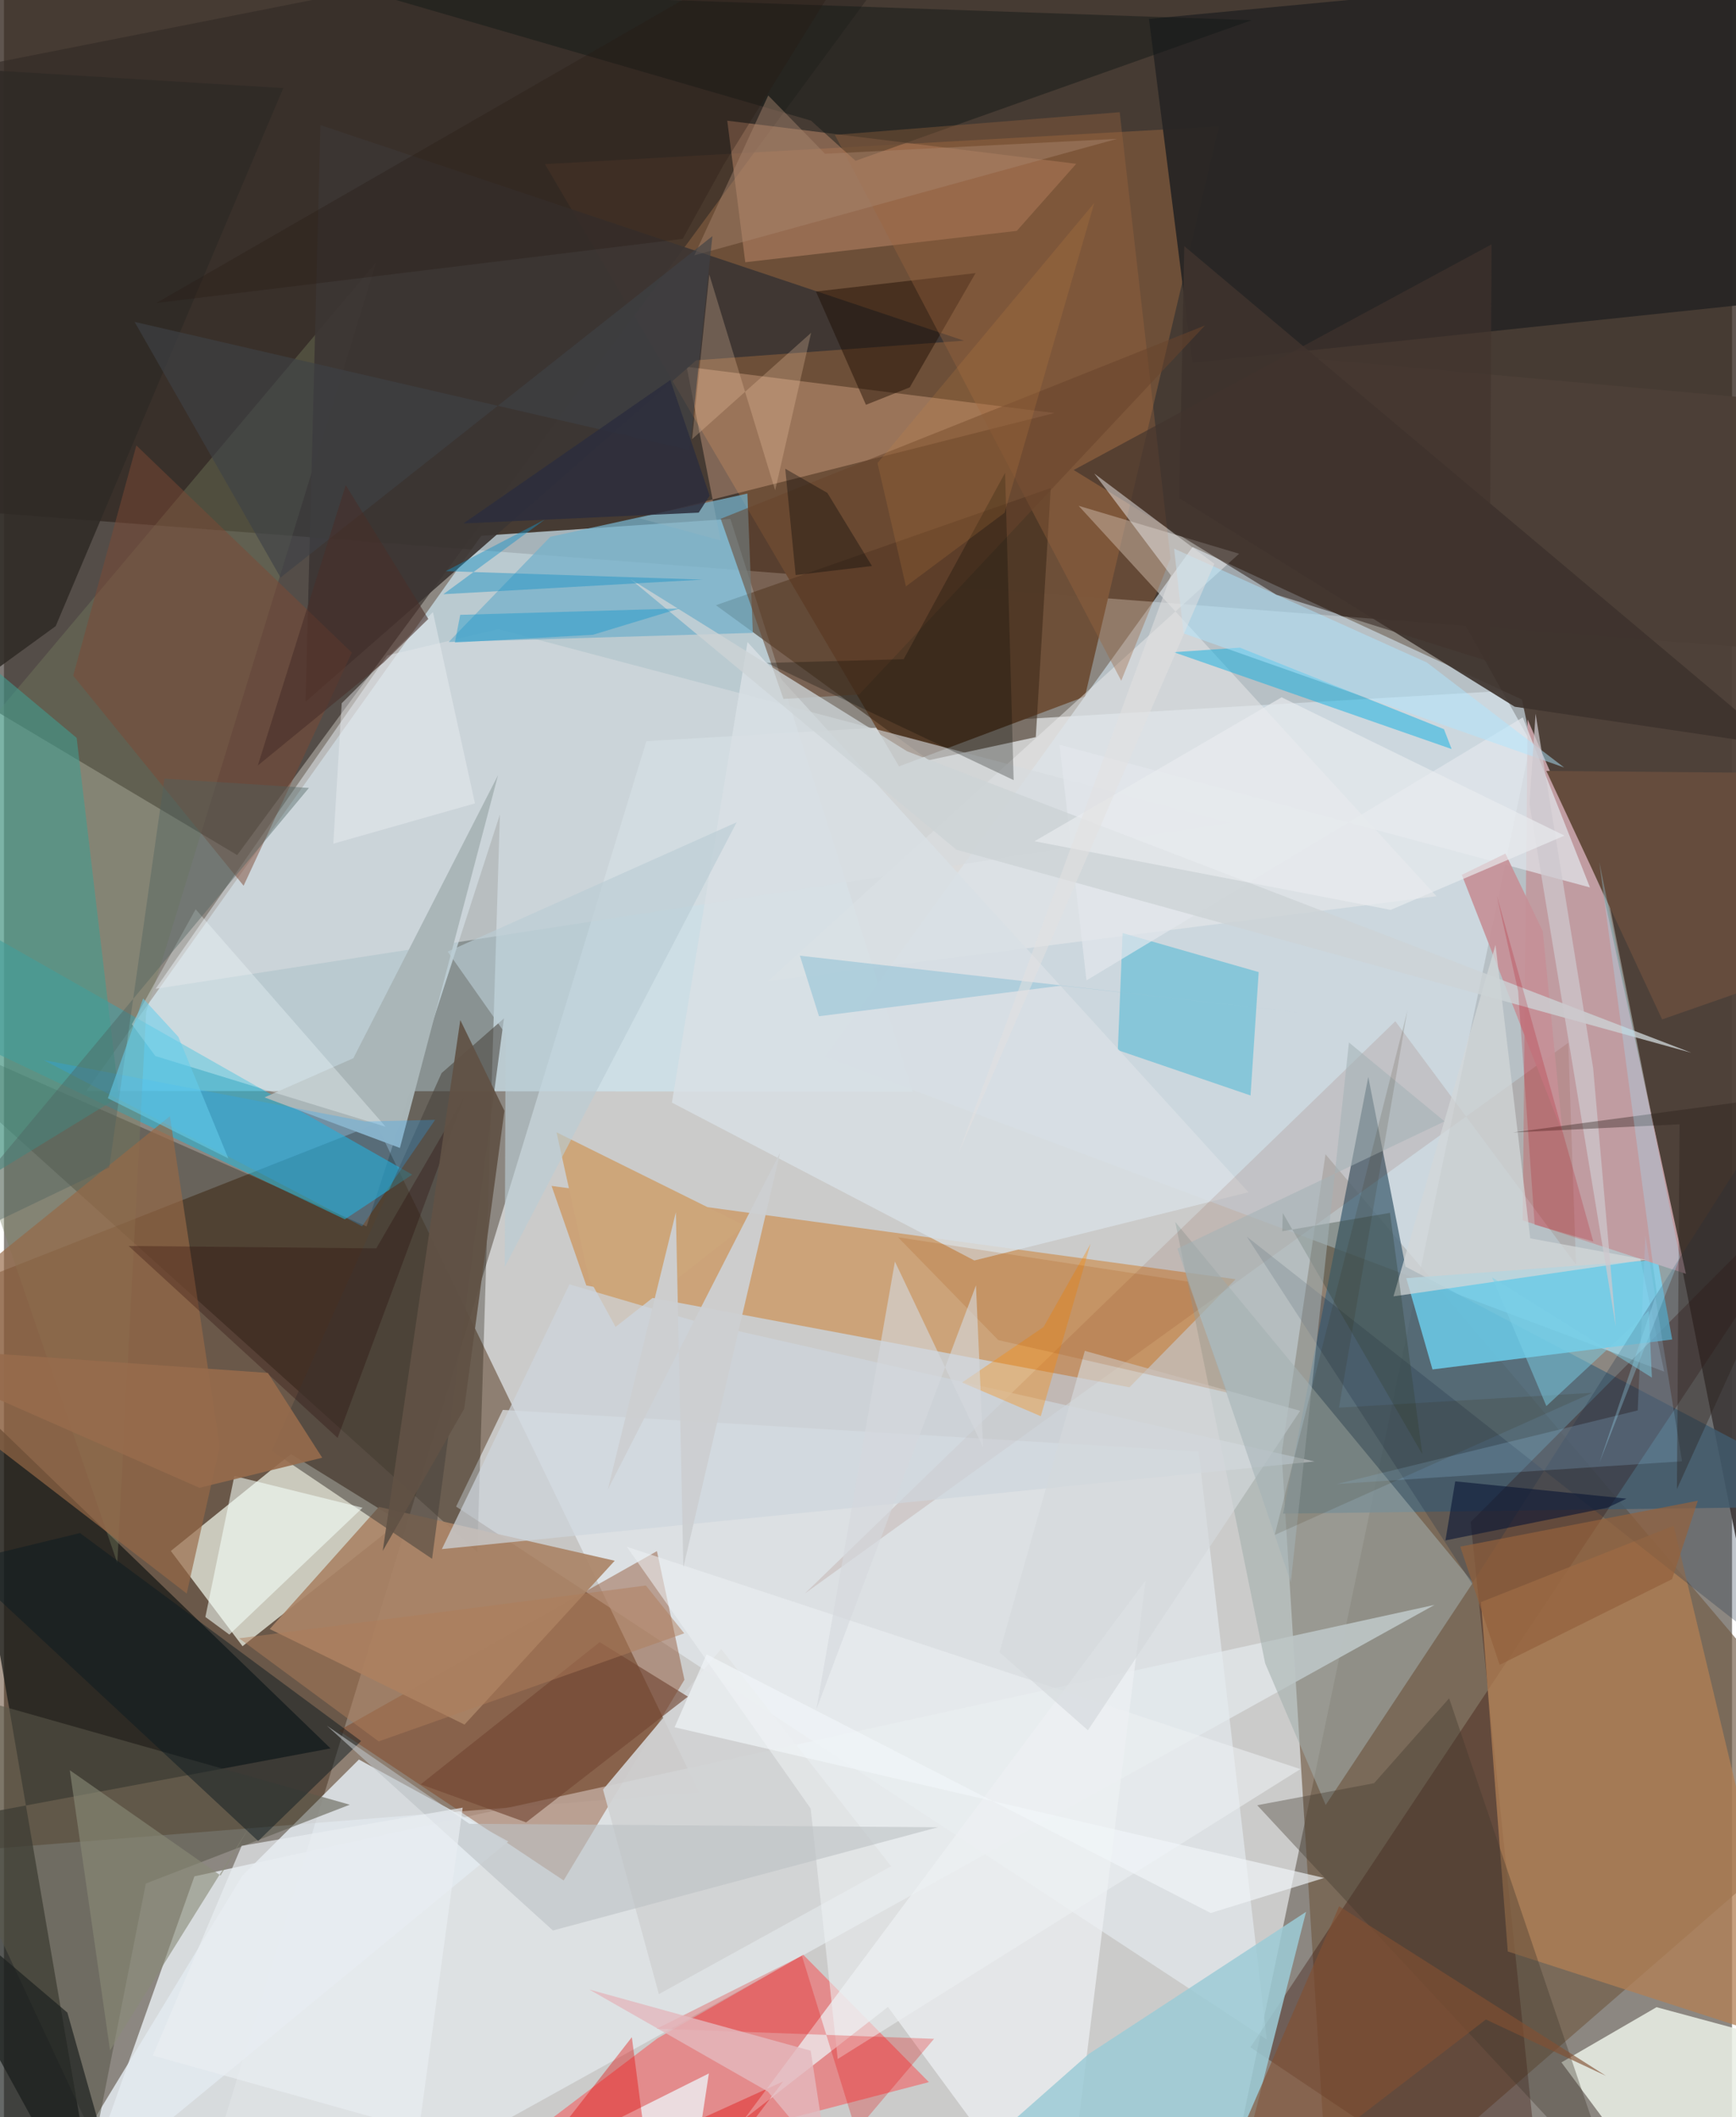 <svg xmlns="http://www.w3.org/2000/svg" width="228" height="278" viewBox="0 0 836 1024"><path fill="#8c8781" d="M0 0h836v1024H0z"/><path fill="#dddedf" fill-opacity=".773" d="M593.548 1052.594l-490.939-13.985 208.182-680.14 433.23-25.384z"/><path fill="#32261e" fill-opacity=".78" d="M-62 243.717V-62L898-7.023l-38.666 321.395z"/><path fill="#3e1d00" fill-opacity=".435" d="M180.063 543.53l-197.437 77.738L-62 898.694l398.306-31.8z"/><path fill="#cde5f0" fill-opacity=".706" d="M351.435 250.967l-120.529 8.178-191.02 268.493 399.71.365z"/><path fill="#725b45" fill-opacity=".663" d="M641.847 1086L898 863.42 639.322 558.294l-21.223 144.779z"/><path fill="#4d3f37" fill-opacity=".965" d="M634.897 173.543l251.185 22.695-29.79 640.004-82.8-414.851z"/><path fill="#6e5039" fill-opacity=".996" d="M522.948 336.882l-89.94 33.776-171.3-291.28L587.75 61.156z"/><path fill="#dee2e5" fill-opacity=".914" d="M28.967 1086h104.788l558.348-309.784-599.97 131.31z"/><path fill="#ccdce7" fill-opacity=".671" d="M575.024 264.57l159.337 73.778 68.804 325.058-406.022-152.16z"/><path fill="#322a25" fill-opacity=".624" d="M112.83 413.585L-62 309.223V41.716L462.898-62z"/><path fill="#cac9bc" fill-opacity=".992" d="M191.56 735.901l-76.147 60.305-34.686-46.066 58.117-46.876z"/><path fill="#cc6f11" fill-opacity=".435" d="M281.721 621.72l-16.802-48.144 330.878 45.142-51.306 52.26z"/><path fill="#171a16" fill-opacity=".725" d="M157.988 845.638l-182.46-176.414L47.214 1086-62 886.85z"/><path fill="#e9efe4" fill-opacity=".871" d="M898 997.392l-98.523-26.586-46.015 26.693L819.135 1086z"/><path fill="#e5ebf0" fill-opacity=".655" d="M241.336 681.931l336.609 20.14 32.97 284.373-392.181-257.771z"/><path fill="#170e01" fill-opacity=".298" d="M175.415 593.158l64.51-199.218-10.93 356.727L-62 488.713z"/><path fill="#4d6a7b" fill-opacity=".82" d="M898 728.389l-279.21 3.702 41.238-211.222 17.977 91.732z"/><path fill="#ea7577" fill-opacity=".745" d="M447.459 1007.053l-242.436 63.045 111.12-84.234 70.544-40.415z"/><path fill="#272524" fill-opacity=".945" d="M553.923 9.14l21.048 166.32L898 141.458V-23.44z"/><path fill="#25b0d0" fill-opacity=".596" d="M-62 481.623v-60.93l259.488 147.434-32.58 21.612z"/><path fill="#7e320a" fill-opacity=".369" d="M270.755 909.514L161.992 837.05l153.9-86.824 13.304 62.208z"/><path fill="#350c00" fill-opacity=".329" d="M898 546.692L602.992 990.188 745.717 1086l-36.174-349.806z"/><path fill="#6cceec" fill-opacity=".835" d="M799.992 609.316l7.056 38.54-115.96 14.492L678.4 618.19z"/><path fill="#b28054" fill-opacity=".753" d="M727.503 943.86l140.378 45.45-60.13-251.362-93.185 36.917z"/><path fill="#3b2819" fill-opacity=".557" d="M499.18 356.51l7.219-120.458-161.971 56.671L447.38 367.7z"/><path fill="#c09ca1" d="M773.847 433l39.833 183.095-78.947-25.84 2.35-242.292z"/><path fill="#e3eaef" fill-opacity=".851" d="M115.378 907.157L6.595 1086l237.398-195.376-72.28-39.6z"/><path fill="#a2aeac" fill-opacity=".553" d="M710.674 765.405l-71.259 107.6-29.283-68.506-43.491-213.483z"/><path fill="#ececec" fill-opacity=".482" d="M519.89 244.641l173.13 188.817-323.47 41.089 227.976-206.731z"/><path fill="#edf0f3" fill-opacity=".737" d="M512.476 1086L427.65 970.69l-69.432 54.11 194.009-260.258z"/><path fill="#fcc5a1" fill-opacity=".318" d="M346.702 261.402l-16.444-83.993 177.915 22.37-201.03 50.824z"/><path fill="#d6dbde" fill-opacity=".608" d="M185.358 317.024l53.805-12.667 354.165 93.652-519.975 80.237z"/><path fill="#bc886a" fill-opacity=".514" d="M489.977 111.667l-131.35 15.17-8.717-68.458 168.825 20.85z"/><path fill="#aa8466" fill-opacity=".91" d="M222.811 834.115l-94.248-46.208 52.841-59.086 114.063 26.056z"/><path fill="#75b1cb" fill-opacity=".745" d="M359.655 238.73l2.628 67.379-147.158 4.414 49.195-50.898z"/><path fill="#787f60" fill-opacity=".38" d="M180.042 126.92L-62 414.464l116.84 341.53L68.787 489.65z"/><path fill="#3e332d" fill-opacity=".914" d="M568.566 240.942l162.299 100.88 127.425 18.864-287.278-241.64z"/><path fill="#43b6d4" fill-opacity=".502" d="M538.857 507.904l64.212 21.941L607 470.168l-65.829-18.891z"/><path fill="#9ccbd6" fill-opacity=".851" d="M629.921 924.695L589.013 1086H419.898l104.94-92.6z"/><path fill="#966846" fill-opacity=".671" d="M104.4 699.628l-15.99 71.11L-62 654.849 80.284 539.874z"/><path fill="#5a5849" fill-opacity=".561" d="M68.633 910.991l-24.593 124.4L-62 807.894l229.285 64.98z"/><path fill="#0cb0e3" fill-opacity=".482" d="M565.889 315.433l134.457 46.858-3.712-9.609-98.7-39.437z"/><path fill="#d1d3d4" fill-opacity=".925" d="M289.803 865.538l57.166-68.014 82.212 105.11-112.35 61.854z"/><path fill="#121816" fill-opacity=".467" d="M171.847-5.175L390.431 58.35l21.538 19.432L603.61 9.765z"/><path fill="#3c3634" fill-opacity=".918" d="M334.915 174.257L145.907 339.404l7.204-278.877 311.295 104.236z"/><path fill="#aab6b8" fill-opacity=".996" d="M191.555 555.217l47.463-180.28-69.997 136.89-42.978 18.942z"/><path fill="#409e91" fill-opacity=".565" d="M55.666 530.543l-65.548 40.142L-62 275.734l97.165 81.145z"/><path fill="#49443d" fill-opacity=".565" d="M207.116 753.95l-77.543-52.235 82.138-182.699 30.173-26.466z"/><path fill="#d8e0e5" fill-opacity=".835" d="M602.063 576.641l-132.615 33.006-146.314-76.36 36.583-222.73z"/><path fill="#701f00" fill-opacity=".11" d="M756.766 504.362L387.48 770.697l285.626-276.752 87.398 117.675z"/><path fill="#23344a" fill-opacity=".282" d="M898 471.42L710.214 766.03 601.303 598.166 838.74 784.942z"/><path fill="#f5fff9" fill-opacity=".569" d="M109.042 790.594l64.439-61.354-62.017-15.357-14.018 68.193z"/><path fill="#3e362c" fill-opacity=".357" d="M779.967 1060.007l-173.68-186.882 56.544-10.652 36.315-41.075z"/><path fill="#0b1a21" fill-opacity=".478" d="M122.984 890.429l49.803-48.328-136.02-100.626-58.464 14.194z"/><path fill="#cda67a" d="M267.316 547.657l91.143 45.177-62.584 48.934-12.92-23.565z"/><path fill="#e2e7ec" fill-opacity=".706" d="M510.66 360.204l256.6 69.01-32.492-82.243-211.08 127.206z"/><path fill="#ced5dc" fill-opacity=".698" d="M211.843 749.249l61.746-128.061 61.766 18.114 298.651 67.557z"/><path fill="#7e4934" fill-opacity=".486" d="M64.045 215.438l104.267 100.208-52.378 112.76-82.441-101.603z"/><path fill="#c69096" fill-opacity=".91" d="M744.426 450.376l9.641 97.678-48.805-124.932 21.103-10.273z"/><path fill="#1b0d00" fill-opacity=".451" d="M470.033 132.093l-77.22 8.906 24.192 54.791 21.198-8.441z"/><path fill="#d3d7d8" fill-opacity=".725" d="M794.333 609.295l-55.965-10.355-16.797-141.91-49.359 169.982z"/><path fill="#9b6640" fill-opacity=".369" d="M564.329 270.062L539.766 54.268l-137.79 10.971 138.535 264.016z"/><path fill="#edf5f9" fill-opacity=".757" d="M212.754 1066.936L283.658 1086h44.718l12.646-83.152z"/><path fill="#68442b" fill-opacity=".537" d="M377.095 338.06l36.642-2.151 167.317-178.523L346.75 250.91z"/><path fill="#714633" fill-opacity=".635" d="M330.868 820.61l-42.679-26.364-86.57 68.774 50.99 18.402z"/><path fill="#1c201e" fill-opacity=".675" d="M62.472 1086L30.681 973.423l-64.478-54.798-26.434 57.419z"/><path fill="#000500" fill-opacity=".263" d="M369.046 320.628l66.207-1.791 49.065-90.166 4.145 148.643z"/><path fill="#2f2b26" fill-opacity=".855" d="M135.122 42.608l-137.11-8.334-27.81 308.399 54.825-39.83z"/><path fill="#edf0f3" fill-opacity=".557" d="M403.338 995.878l-13.069-121.14-88.968-126.632L627.19 855.654z"/><path fill="#e10500" fill-opacity=".373" d="M237.864 1069.865l65.892-84.55L316.784 1086l60.208-79.304z"/><path fill="#f5fcff" fill-opacity=".325" d="M92.736 439.777l91.895 105.172-111.396-34.178-11.35-15.359z"/><path fill="#835031" fill-opacity=".631" d="M645.921 922.004L574.771 1086l142.151-109.236 58.1 27.254z"/><path fill="#a0d7fc" fill-opacity=".188" d="M811.803 706.778L794.07 597.554l-3.703 84.62L644.77 717.77z"/><path fill="#cdd3d6" fill-opacity=".776" d="M460.756 410.962l355.571 98.23-379.411-145.823-133.92-83.36z"/><path fill="#220300" fill-opacity=".271" d="M222.787 530.307L161.419 695.46 60.307 602.636l119.813 1.156z"/><path fill="#aee7ff" fill-opacity=".482" d="M566.09 265.365l122.267 55.062 66.41 50.778-184.103-64.866z"/><path fill="#cdcfd1" fill-opacity=".957" d="M292.12 720.465l32.933-134.132 3.62 171.73 46.802-200.542z"/><path fill="#e50200" fill-opacity=".251" d="M315.782 981.21l70.242-35.262 26.172 84.747 37.753-44.582z"/><path fill="#654c3d" d="M802.169 493.06L746.17 372.88 898 374.228v85.343z"/><path fill="#fcd3ae" fill-opacity=".247" d="M341.222 132.78l-8.328 79.624 57.591-51.445-17.405 76.175z"/><path fill="#e3b8bd" fill-opacity=".808" d="M390.268 991.851l8.364 54.544-29.089-34.81-86.366-49.318z"/><path fill="#fc8900" fill-opacity=".337" d="M502.936 641.837l22.719-40.225-24.064 83.36-38.082-16.315z"/><path fill="#344439" fill-opacity=".349" d="M670.52 586.62l15.669 116.799-67.51-116.704-.273 8.78z"/><path fill="#966b4c" fill-opacity=".898" d="M94.549 719.598L-62 650.686l189.691 13.352 26.275 41.017z"/><path fill="#888a76" fill-opacity=".608" d="M51.32 991.697L31.85 856.188l72.966 50.939 14.144-23.893z"/><path fill="#eceff4" fill-opacity=".431" d="M227.862 388.569l-68.528 19.495 4.059-67.925 44.132-44.097z"/><path fill="#25a9ff" fill-opacity=".259" d="M174.816 542.435L19.172 512.708l154.07 80.416 35.328-51.497z"/><path fill="#baccd4" fill-opacity=".635" d="M242.284 612.76l.395-112.66-28.03-39.852 139.825-62.554z"/><path fill="#cdc8cd" fill-opacity=".725" d="M740.957 345.22l27.838 171.286 10.968 125.084-41.76-252.848z"/><path fill="#4e6260" fill-opacity=".412" d="M147.528 381.094l-69.886-4.481-26.703 188.009-93.91 45.066z"/><path fill="#d4d8db" fill-opacity=".655" d="M522.894 653.37l-41.278 145.774 42.766 37.747 102.68-154.534z"/><path fill="#bcc1c4" fill-opacity=".596" d="M451.822 883.778l-186.247 49.927-109.336-99.032 68.898 47.418z"/><path fill="#091534" fill-opacity=".588" d="M775.651 729.246l9.284-4.416-82.842-8.355-4.745 28.566z"/><path fill="#a24700" fill-opacity=".169" d="M481.033 648.154l110.778 25.39-19.117-53.675-140.15-21.439z"/><path fill="#1196cb" fill-opacity=".408" d="M326.87 294.287l-41.95 12.734-66.787 3.755 2.597-13.398z"/><path fill="#a4b2b6" fill-opacity=".557" d="M567.671 603.92l129.259-61.546-46.265-38.167-28.118 261.08z"/><path fill="#e9ebef" fill-opacity=".675" d="M754.957 404.165l-84.09 35.91-172.299-33.201 119.535-69.604z"/><path fill="#a88670" fill-opacity=".439" d="M397.24 74.389l141.297-7.238-204.543 56.347 35.745-77.322z"/><path fill="#3f4247" fill-opacity=".631" d="M133.807 279.334L63.188 155.68l268.539 62.027 11.003-103.495z"/><path fill="#98c5d8" fill-opacity=".631" d="M511.45 476.736L394.296 491.52l-9.247-29.286L625.783 489.6z"/><path fill="#d4d8dd" fill-opacity=".616" d="M393.013 826.837l77.218-205.132 3.461 78.355-42.668-89.898z"/><path fill="#f1f5f8" fill-opacity=".659" d="M638.653 908.3l-314.217-72.879 15.505-35.266 243.848 125.1z"/><path fill="#615245" fill-opacity=".933" d="M183.244 750.107l37.519-256.744 21.338 43.898-19.458 144.14z"/><path fill="#2a1e1a" fill-opacity=".369" d="M729.995 547.733l80.623-3.951-1.29 176.447L898 525.233z"/><path fill="#1993c5" fill-opacity=".451" d="M337.96 280.337l-125.397 7.07 49.142-36.17-47.959 24.998z"/><path fill="#41342d" fill-opacity=".647" d="M719.663 118.19l-1.02 201.833-103.145-32.406-98-60.29z"/><path fill="#e3e0e1" fill-opacity=".525" d="M527.471 229.03l58.077 43.646L461.54 558.392l103.001-280.12z"/><path fill="#92613d" fill-opacity=".71" d="M819.45 725.839l-12.479 37.944-83.403 41.438-19.041-57.165z"/><path fill="#af7e59" fill-opacity=".482" d="M113.758 792.399l67.533 49.855 147.804-52.276-18.548-23.125z"/><path fill="#a3e8ff" fill-opacity=".286" d="M810.812 608.241l-39.04-191.42 27.782 208.509-27.683 82.084z"/><path fill="#332302" fill-opacity=".133" d="M645.854 680.818l122.576-7.176-153.676 68.751 64.2-253.69z"/><path fill="#7bd1e8" fill-opacity=".478" d="M797.219 666.29l-77.28-48.428 26.232 62.206 49.536-46.073z"/><path fill="#e9eef2" fill-opacity=".686" d="M221.92 874.292l-21.145 155.966-128.747-36.076 42.966-101.417z"/><path fill="#482e29" fill-opacity=".573" d="M122.8 370.254l42.53-135.616 39.973 64.722-21.725 21.17z"/><path fill="#66cdec" fill-opacity=".545" d="M84.37 501.477l24.166 58.791-58.274-29.081 17.06-48.257z"/><path fill="#cd8842" fill-opacity=".188" d="M527.46 98.169L422.596 223.97l13.758 59.633 47.71-35.58z"/><path fill="#2d2e3d" fill-opacity=".863" d="M222.3 253.157l113.794-5.209 5.293-8.211-19.009-55.949z"/><path fill="#251913" fill-opacity=".298" d="M328.373 115.524l19.846-35.919L435.942-62 73.715 146.546z"/><path fill="#0a090a" fill-opacity=".361" d="M382.995 278.136l36.922-4.373-21.575-35.361-20.379-11.698z"/><path fill="#b00210" fill-opacity=".2" d="M732.509 479.312l-10.288-46.08 46.64 167.23-28.345-8.134z"/></svg>